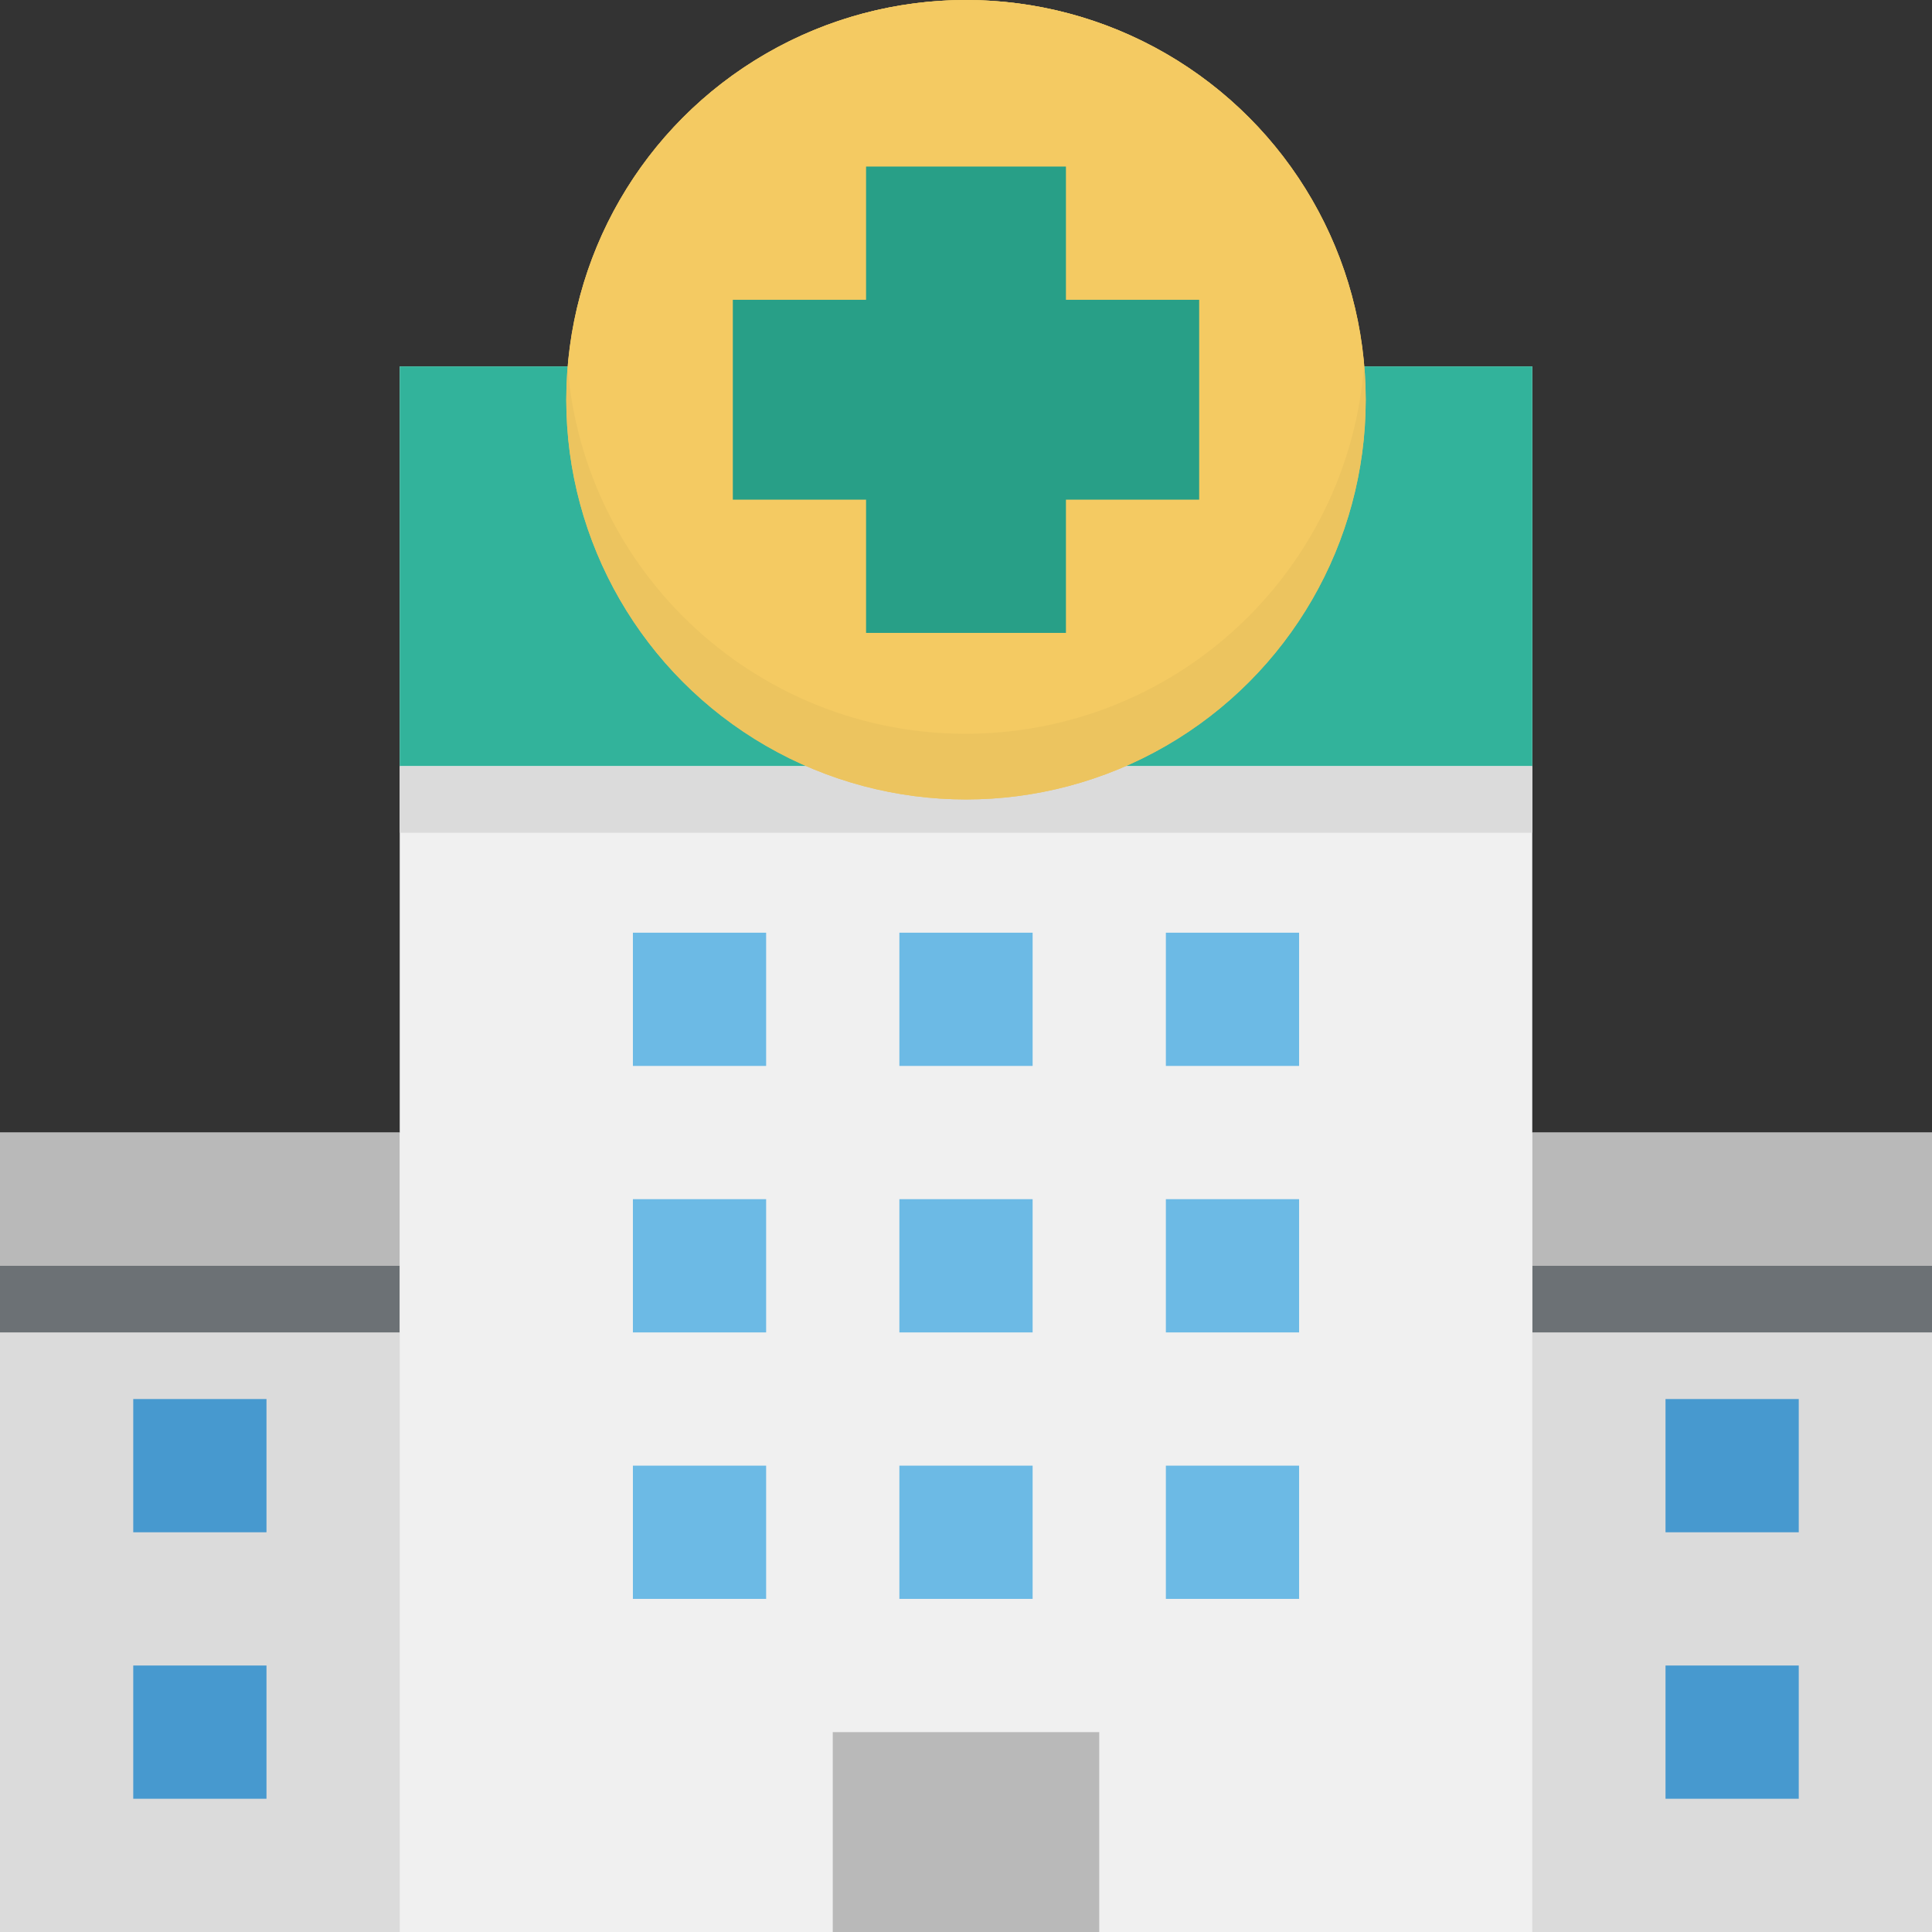 <?xml version="1.0" encoding="iso-8859-1"?>
<!-- Generator: Adobe Illustrator 19.0.0, SVG Export Plug-In . SVG Version: 6.00 Build 0)  -->
<svg version="1.1" id="Capa_1" xmlns="http://www.w3.org/2000/svg" xmlns:xlink="http://www.w3.org/1999/xlink" x="0px" y="0px"
	 viewBox="0 0 464 464" style="enable-background:new 0 0 464 464;" xml:space="preserve">
<rect x="0" y="0" width="464" height="464" fill="#333333" stroke="none"/>
<path style="fill:#DBDBDB;" d="M350.664,272H464v192H350.664V272z"/>
<g>
	<path style="fill:#4799CF;" d="M400,336h32v32h-32V336z"/>
	<path style="fill:#4799CF;" d="M400,400h32v32h-32V400z"/>
</g>
<path style="fill:#B9B9B9;" d="M368,272h96v32h-96V272z"/>
<path style="fill:#6C7175;" d="M368,304h96v16h-96V304z"/>
<path style="fill:#DBDBDB;" d="M0,272h112.664v192H0V272z"/>
<g>
	<path style="fill:#4799CF;" d="M32,336h32v32H32V336z"/>
	<path style="fill:#4799CF;" d="M32,400h32v32H32V400z"/>
</g>
<path style="fill:#B9B9B9;" d="M0,272h96v32H0V272z"/>
<path style="fill:#6C7175;" d="M0,304h96v16H0V304z"/>
<path style="fill:#F0F0F0;" d="M96,88h272v376H96V88z"/>
<path style="fill:#32B39B;" d="M96,88h272v96H96V88z"/>
<path style="fill:#DBDBDB;" d="M96,184h272v16H96V184z"/>
<g>
	<circle style="fill:#ECC45F;" cx="232" cy="96" r="96"/>
	<circle style="fill:#ECC45F;" cx="232" cy="96" r="96"/>
</g>
<path style="fill:#F4CA62;" d="M232,0c-49.981,0.016-91.578,38.398-95.608,88.216v0.88c4.879,52.772,51.614,91.597,104.387,86.718
	c46.429-4.293,83.053-41.339,86.813-87.814C323.457,38.273,281.898,0.016,232,0L232,0z"/>
<path style="fill:#289F87;" d="M288,72h-32V40h-48v32h-32v48h32v32h48v-32h32V72z"/>
<path style="fill:#B9B9B9;" d="M200,416h64v48h-64V416z"/>
<g>
	<path style="fill:#6CBAE5;" d="M216,224h32v32h-32V224z"/>
	<path style="fill:#6CBAE5;" d="M216,288h32v32h-32V288z"/>
	<path style="fill:#6CBAE5;" d="M280,224h32v32h-32V224z"/>
	<path style="fill:#6CBAE5;" d="M280,288h32v32h-32V288z"/>
	<path style="fill:#6CBAE5;" d="M280,352h32v32h-32V352z"/>
	<path style="fill:#6CBAE5;" d="M216,352h32v32h-32V352z"/>
	<path style="fill:#6CBAE5;" d="M152,352h32v32h-32V352z"/>
	<path style="fill:#6CBAE5;" d="M152,224h32v32h-32V224z"/>
	<path style="fill:#6CBAE5;" d="M152,288h32v32h-32V288z"/>
</g>
<g>
</g>
<g>
</g>
<g>
</g>
<g>
</g>
<g>
</g>
<g>
</g>
<g>
</g>
<g>
</g>
<g>
</g>
<g>
</g>
<g>
</g>
<g>
</g>
<g>
</g>
<g>
</g>
<g>
</g>
</svg>
